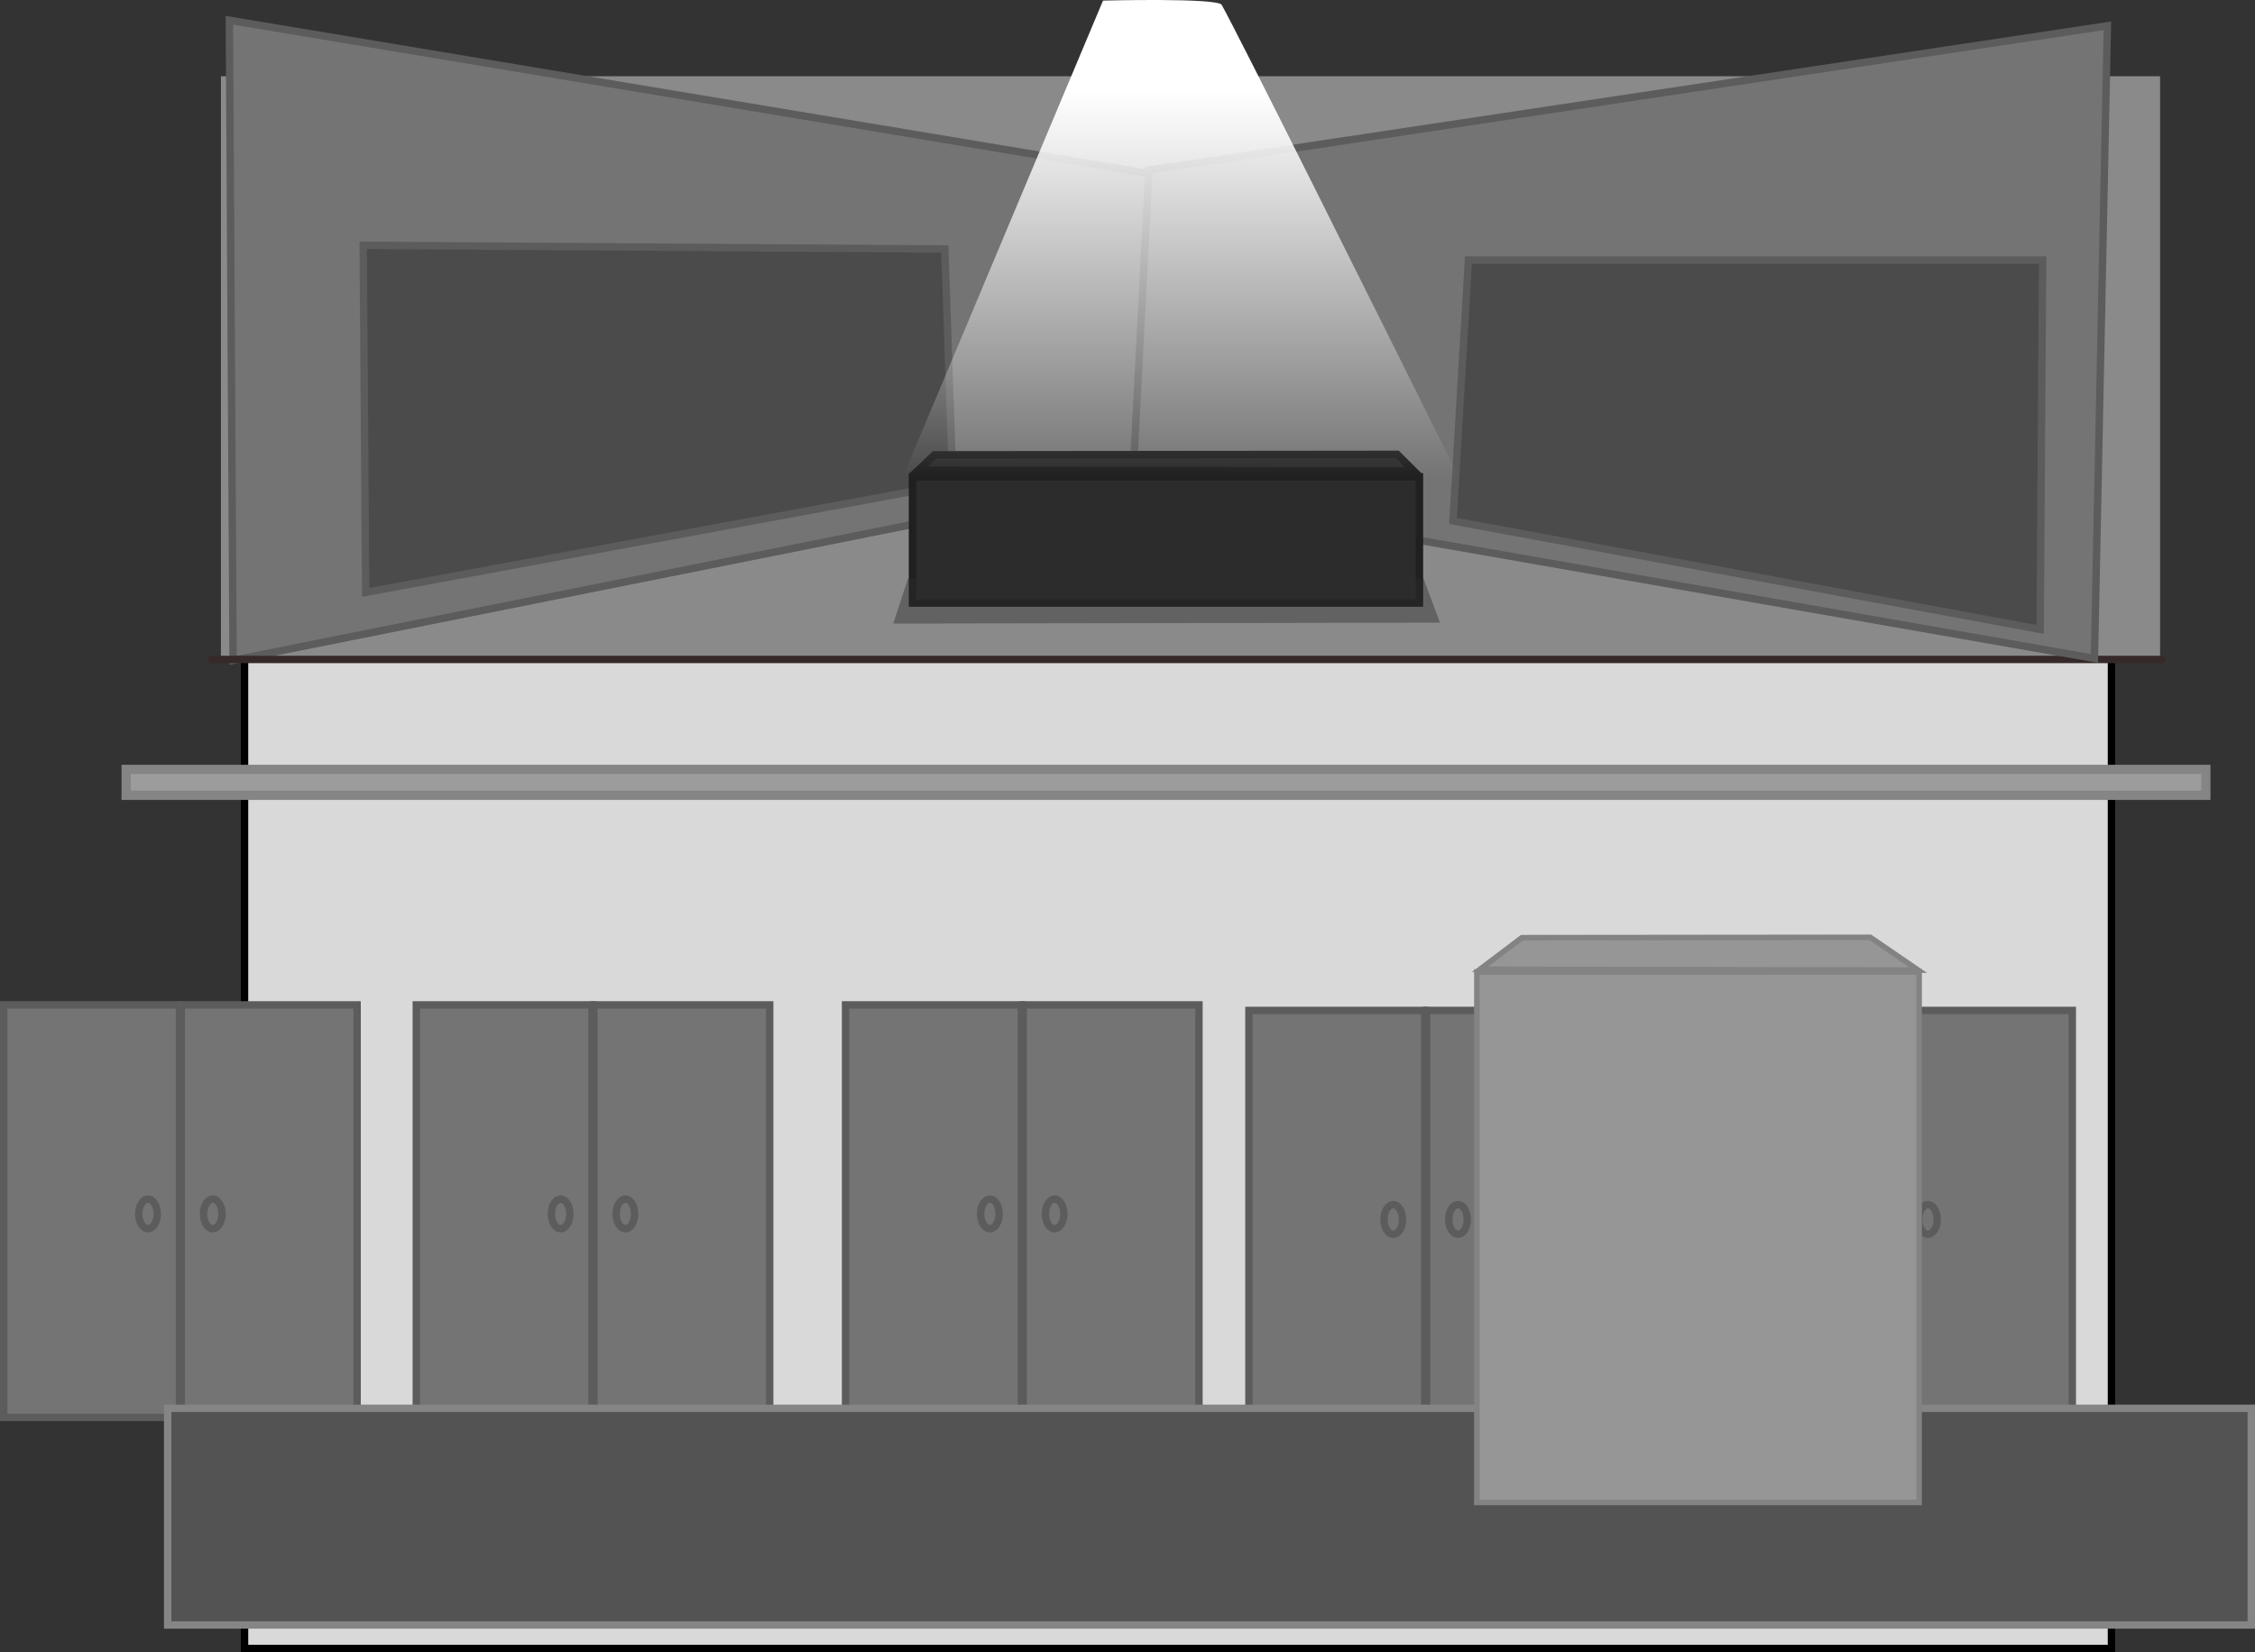 <svg version="1.1" xmlns="http://www.w3.org/2000/svg" xmlns:xlink="http://www.w3.org/1999/xlink" width="609.375" height="446.595" viewBox="0,0,609.375,446.595"><rect x="0" y="0" width="609.375" height="446.595" fill="#333333" stroke="none"/><defs><linearGradient x1="214.148" y1="-34.512" x2="214.148" y2="70.137" gradientUnits="userSpaceOnUse" id="color-1"><stop offset="0" stop-color="#ffffff"/><stop offset="1" stop-color="#ffffff" stop-opacity="0"/></linearGradient></defs><g transform="translate(81.109,58.869)"><g data-paper-data="{&quot;isPaintingLayer&quot;:true}" fill-rule="nonzero" stroke-linejoin="miter" stroke-miterlimit="10" stroke-dasharray="" stroke-dashoffset="0" style="mix-blend-mode: normal"><path d="M-15.027,386.726v-420.42h504.505v420.42z" fill="#d9d9d9" stroke="#000000" stroke-width="2" stroke-linecap="butt"/><g fill="#747474" stroke="#5c5c5c" stroke-width="2" stroke-linecap="butt"><path d="M256.391,325.76v-111.5h47.5v111.5z"/><path d="M297.891,270.76c0,2.209 -1.119,4 -2.5,4c-1.381,0 -2.5,-1.791 -2.5,-4c0,-2.209 1.119,-4 2.5,-4c1.381,0 2.5,1.791 2.5,4z"/><path d="M304.391,325.76v-111.5h47.5v111.5z" data-paper-data="{&quot;index&quot;:null}"/><path d="M312.891,266.76c1.381,0 2.5,1.791 2.5,4c0,2.209 -1.119,4 -2.5,4c-1.381,0 -2.5,-1.791 -2.5,-4c0,-2.209 1.119,-4 2.5,-4z" data-paper-data="{&quot;index&quot;:null}"/></g><g fill="#747474" stroke="#5c5c5c" stroke-width="2" stroke-linecap="butt"><path d="M383.391,325.76v-111.5h47.5v111.5z"/><path d="M424.891,270.76c0,2.209 -1.119,4 -2.5,4c-1.381,0 -2.5,-1.791 -2.5,-4c0,-2.209 1.119,-4 2.5,-4c1.381,0 2.5,1.791 2.5,4z"/><path d="M431.391,325.76v-111.5h47.5v111.5z" data-paper-data="{&quot;index&quot;:null}"/><path d="M439.891,266.76c1.381,0 2.5,1.791 2.5,4c0,2.209 -1.119,4 -2.5,4c-1.381,0 -2.5,-1.791 -2.5,-4c0,-2.209 1.119,-4 2.5,-4z" data-paper-data="{&quot;index&quot;:null}"/></g><path d="M-47.016,156.107v-7h562v7z" fill="#9c9c9c" stroke="#858585" stroke-width="2.5" stroke-linecap="butt"/><path d="M-21.408,119.883v-158.146h524.024v158.146z" fill="#8a8a8b" stroke="none" stroke-width="0" stroke-linecap="butt"/><g fill="#747474" stroke="#5c5c5c" stroke-width="2" stroke-linecap="butt"><path d="M147.391,324.26v-111.5h47.5v111.5z"/><path d="M188.891,269.26c0,2.209 -1.119,4 -2.5,4c-1.381,0 -2.5,-1.791 -2.5,-4c0,-2.209 1.119,-4 2.5,-4c1.381,0 2.5,1.791 2.5,4z"/><path d="M195.391,324.26v-111.5h47.5v111.5z" data-paper-data="{&quot;index&quot;:null}"/><path d="M203.891,265.26c1.381,0 2.5,1.791 2.5,4c0,2.209 -1.119,4 -2.5,4c-1.381,0 -2.5,-1.791 -2.5,-4c0,-2.209 1.119,-4 2.5,-4z" data-paper-data="{&quot;index&quot;:null}"/></g><g fill="#747474" stroke="#5c5c5c" stroke-width="2" stroke-linecap="butt"><path d="M-80.109,324.26v-111.5h47.5v111.5z"/><path d="M-38.609,269.26c0,2.209 -1.119,4 -2.5,4c-1.381,0 -2.5,-1.791 -2.5,-4c0,-2.209 1.119,-4 2.5,-4c1.381,0 2.5,1.791 2.5,4z"/><path d="M-32.109,324.26v-111.5h47.5v111.5z" data-paper-data="{&quot;index&quot;:null}"/><path d="M-23.609,265.26c1.381,0 2.5,1.791 2.5,4c0,2.209 -1.119,4 -2.5,4c-1.381,0 -2.5,-1.791 -2.5,-4c0,-2.209 1.119,-4 2.5,-4z" data-paper-data="{&quot;index&quot;:null}"/></g><g fill="#747474" stroke="#5c5c5c" stroke-width="2" stroke-linecap="butt"><path d="M31.391,324.26v-111.5h47.5v111.5z"/><path d="M72.891,269.26c0,2.209 -1.119,4 -2.5,4c-1.381,0 -2.5,-1.791 -2.5,-4c0,-2.209 1.119,-4 2.5,-4c1.381,0 2.5,1.791 2.5,4z"/><path d="M79.391,324.26v-111.5h47.5v111.5z" data-paper-data="{&quot;index&quot;:null}"/><path d="M87.891,265.26c1.381,0 2.5,1.791 2.5,4c0,2.209 -1.119,4 -2.5,4c-1.381,0 -2.5,-1.791 -2.5,-4c0,-2.209 1.119,-4 2.5,-4z" data-paper-data="{&quot;index&quot;:null}"/></g><path d="M-18.125,119.607l-1,-173l249,41.5l-3,82.5z" data-paper-data="{&quot;index&quot;:null}" fill="#747474" stroke="#5c5c5c" stroke-width="2" stroke-linecap="butt"/><path d="M503.117,119.383h-527.027" fill="none" stroke="#362929" stroke-width="2" stroke-linecap="round"/><path d="M-35.797,380.375v-58.559c0,0 144.696,0 227.985,0c100.973,0 335.078,0 335.078,0v58.559z" fill="#535353" stroke="#858585" stroke-width="2" stroke-linecap="butt"/><path d="M224.875,73.607l4.5,-86.5l259,-39l-3.5,171z" fill="#747474" stroke="#5c5c5c" stroke-width="2" stroke-linecap="butt"/><path d="M317.994,347.25v-143.386h119.506v143.386z" fill="#969696" stroke="#838383" stroke-width="1.5" stroke-linecap="butt"/><path d="M318.862,203.126l11.304,-8.531l94.133,-0.095l12.909,8.845z" fill="#969696" stroke="#838383" stroke-width="1.5" stroke-linecap="round"/><path d="M45.609,57.169l-20,5" fill="none" stroke="none" stroke-width="0" stroke-linecap="round"/><path d="M61.109,55.169l-27,6.5l-34,-5.5" fill="none" stroke="none" stroke-width="0" stroke-linecap="round"/><path d="M311.542,81.94l4.167,-70.5h155.167l-0.667,99.833z" fill="#4b4b4b" stroke="#5c5c5c" stroke-width="2" stroke-linecap="butt"/><path d="M17.708,101.273l-0.667,-93.833l157.167,1l2.167,63.5z" data-paper-data="{&quot;index&quot;:null}" fill="#4b4b4b" stroke="#5c5c5c" stroke-width="2" stroke-linecap="butt"/><g fill="#2c2c2c" stroke="#202020" stroke-width="2"><path d="M165.475,104.14v-34.125h137v34.125z" stroke-linecap="butt"/><path d="M167.025,68.219l4.4,-4.15l125.05,-0.128l4.5,4.491z" stroke-linecap="round"/></g><path d="M160.285,109.69l4,-12.25h139.25l4.5,12z" fill-opacity="0.419" fill="#2c2c2c" stroke="none" stroke-width="0" stroke-linecap="butt"/><path d="M110,195.909l106.963,-254.616c0,0 30.988,-0.801 32.073,1.153c9.524,17.145 126.964,254.423 126.964,254.423z" fill="url(#color-1)" stroke="none" stroke-width="0" stroke-linecap="butt"/></g></g></svg>